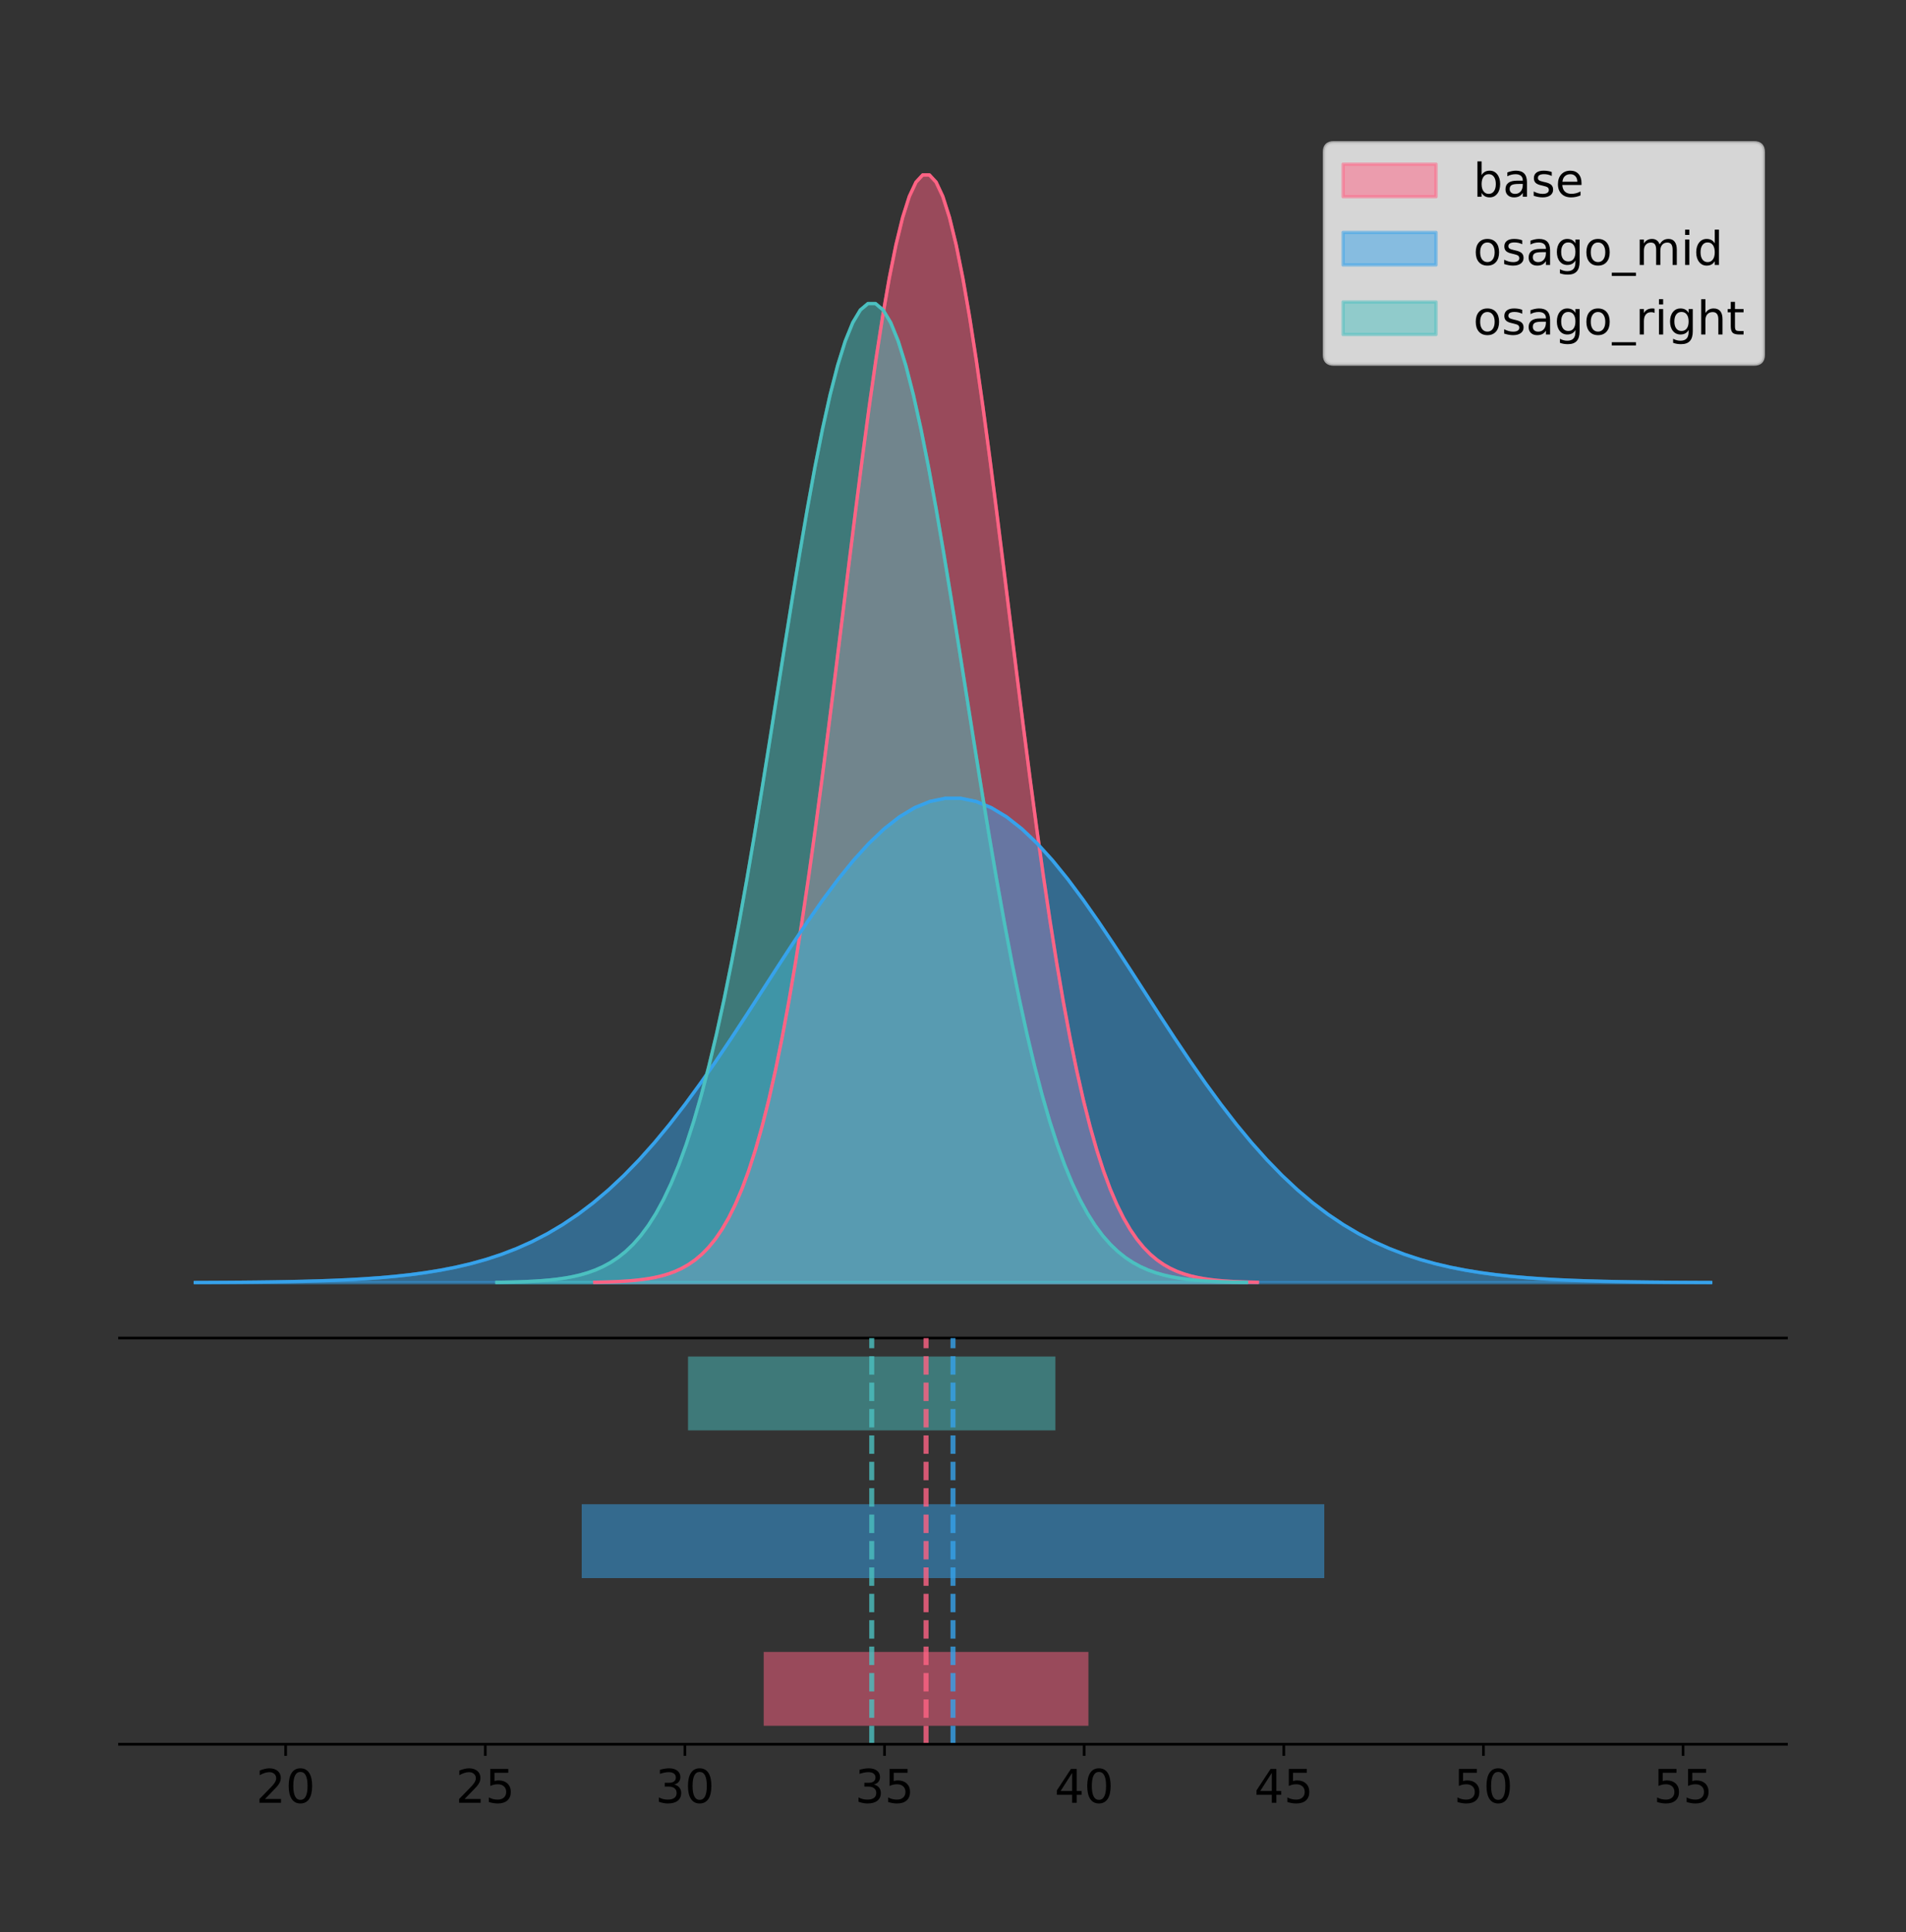 <?xml version="1.0" encoding="utf-8" standalone="no"?>
<!DOCTYPE svg PUBLIC "-//W3C//DTD SVG 1.1//EN"
  "http://www.w3.org/Graphics/SVG/1.1/DTD/svg11.dtd">
<!-- Created with matplotlib (https://matplotlib.org/) -->
<svg height="581.789pt" version="1.1" viewBox="0 0 574.2 581.789" width="574.2pt" xmlns="http://www.w3.org/2000/svg" xmlns:xlink="http://www.w3.org/1999/xlink">
 <rect x="0" y="0" width="574.2" height="581.789" fill="#333333" stroke="none"/>
 <defs>
  <style type="text/css">
*{stroke-linecap:butt;stroke-linejoin:round;}
  </style>
 </defs>
 <g id="figure_1">
  <g id="patch_1">
   <path d="M 0 581.789 
L 574.2 581.789 
L 574.2 0 
L 0 0 
z
" style="fill:none;"/>
  </g>
  <g id="axes_1">
   <g id="patch_2">
    <path d="M 36 402.93 
L 538.2 402.93 
L 538.2 36 
L 36 36 
z
" style="fill:none;"/>
   </g>
   <g id="PolyCollection_1">
    <defs>
     <path d="M 179.165 -195.538 
L 179.165 -195.65 
L 181.181 -195.692 
L 183.198 -195.749 
L 185.214 -195.825 
L 187.231 -195.925 
L 189.248 -196.058 
L 191.264 -196.23 
L 193.281 -196.455 
L 195.297 -196.744 
L 197.314 -197.115 
L 199.33 -197.585 
L 201.347 -198.179 
L 203.364 -198.923 
L 205.38 -199.848 
L 207.397 -200.99 
L 209.413 -202.39 
L 211.43 -204.093 
L 213.446 -206.151 
L 215.463 -208.617 
L 217.479 -211.552 
L 219.496 -215.017 
L 221.513 -219.078 
L 223.529 -223.801 
L 225.546 -229.25 
L 227.562 -235.488 
L 229.579 -242.572 
L 231.595 -250.552 
L 233.612 -259.468 
L 235.629 -269.344 
L 237.645 -280.192 
L 239.662 -292.002 
L 241.678 -304.744 
L 243.695 -318.365 
L 245.711 -332.786 
L 247.728 -347.901 
L 249.745 -363.58 
L 251.761 -379.667 
L 253.778 -395.98 
L 255.794 -412.318 
L 257.811 -428.462 
L 259.827 -444.18 
L 261.844 -459.23 
L 263.86 -473.372 
L 265.877 -486.366 
L 267.894 -497.987 
L 269.91 -508.025 
L 271.927 -516.294 
L 273.943 -522.64 
L 275.96 -526.94 
L 277.976 -529.111 
L 279.993 -529.111 
L 282.01 -526.94 
L 284.026 -522.64 
L 286.043 -516.294 
L 288.059 -508.025 
L 290.076 -497.987 
L 292.092 -486.366 
L 294.109 -473.372 
L 296.125 -459.23 
L 298.142 -444.18 
L 300.159 -428.462 
L 302.175 -412.318 
L 304.192 -395.98 
L 306.208 -379.667 
L 308.225 -363.58 
L 310.241 -347.901 
L 312.258 -332.786 
L 314.275 -318.365 
L 316.291 -304.744 
L 318.308 -292.002 
L 320.324 -280.192 
L 322.341 -269.344 
L 324.357 -259.468 
L 326.374 -250.552 
L 328.39 -242.572 
L 330.407 -235.488 
L 332.424 -229.25 
L 334.44 -223.801 
L 336.457 -219.078 
L 338.473 -215.017 
L 340.49 -211.552 
L 342.506 -208.617 
L 344.523 -206.151 
L 346.54 -204.093 
L 348.556 -202.39 
L 350.573 -200.99 
L 352.589 -199.848 
L 354.606 -198.923 
L 356.622 -198.179 
L 358.639 -197.585 
L 360.655 -197.115 
L 362.672 -196.744 
L 364.689 -196.455 
L 366.705 -196.23 
L 368.722 -196.058 
L 370.738 -195.925 
L 372.755 -195.825 
L 374.771 -195.749 
L 376.788 -195.692 
L 378.805 -195.65 
L 378.805 -195.538 
L 378.805 -195.538 
L 376.788 -195.538 
L 374.771 -195.538 
L 372.755 -195.538 
L 370.738 -195.538 
L 368.722 -195.538 
L 366.705 -195.538 
L 364.689 -195.538 
L 362.672 -195.538 
L 360.655 -195.538 
L 358.639 -195.538 
L 356.622 -195.538 
L 354.606 -195.538 
L 352.589 -195.538 
L 350.573 -195.538 
L 348.556 -195.538 
L 346.54 -195.538 
L 344.523 -195.538 
L 342.506 -195.538 
L 340.49 -195.538 
L 338.473 -195.538 
L 336.457 -195.538 
L 334.44 -195.538 
L 332.424 -195.538 
L 330.407 -195.538 
L 328.39 -195.538 
L 326.374 -195.538 
L 324.357 -195.538 
L 322.341 -195.538 
L 320.324 -195.538 
L 318.308 -195.538 
L 316.291 -195.538 
L 314.275 -195.538 
L 312.258 -195.538 
L 310.241 -195.538 
L 308.225 -195.538 
L 306.208 -195.538 
L 304.192 -195.538 
L 302.175 -195.538 
L 300.159 -195.538 
L 298.142 -195.538 
L 296.125 -195.538 
L 294.109 -195.538 
L 292.092 -195.538 
L 290.076 -195.538 
L 288.059 -195.538 
L 286.043 -195.538 
L 284.026 -195.538 
L 282.01 -195.538 
L 279.993 -195.538 
L 277.976 -195.538 
L 275.96 -195.538 
L 273.943 -195.538 
L 271.927 -195.538 
L 269.91 -195.538 
L 267.894 -195.538 
L 265.877 -195.538 
L 263.86 -195.538 
L 261.844 -195.538 
L 259.827 -195.538 
L 257.811 -195.538 
L 255.794 -195.538 
L 253.778 -195.538 
L 251.761 -195.538 
L 249.745 -195.538 
L 247.728 -195.538 
L 245.711 -195.538 
L 243.695 -195.538 
L 241.678 -195.538 
L 239.662 -195.538 
L 237.645 -195.538 
L 235.629 -195.538 
L 233.612 -195.538 
L 231.595 -195.538 
L 229.579 -195.538 
L 227.562 -195.538 
L 225.546 -195.538 
L 223.529 -195.538 
L 221.513 -195.538 
L 219.496 -195.538 
L 217.479 -195.538 
L 215.463 -195.538 
L 213.446 -195.538 
L 211.43 -195.538 
L 209.413 -195.538 
L 207.397 -195.538 
L 205.38 -195.538 
L 203.364 -195.538 
L 201.347 -195.538 
L 199.33 -195.538 
L 197.314 -195.538 
L 195.297 -195.538 
L 193.281 -195.538 
L 191.264 -195.538 
L 189.248 -195.538 
L 187.231 -195.538 
L 185.214 -195.538 
L 183.198 -195.538 
L 181.181 -195.538 
L 179.165 -195.538 
z
" id="m9734d2c4b0" style="stroke:#ff6384;stroke-opacity:0.5;"/>
    </defs>
    <g clip-path="url(#p6fac433999)">
     <use style="fill:#ff6384;fill-opacity:0.5;stroke:#ff6384;stroke-opacity:0.5;" x="0" xlink:href="#m9734d2c4b0" y="581.789"/>
    </g>
   </g>
   <g id="PolyCollection_2">
    <defs>
     <path d="M 58.827 -195.538 
L 58.827 -195.587 
L 63.439 -195.605 
L 68.05 -195.63 
L 72.662 -195.663 
L 77.274 -195.707 
L 81.885 -195.765 
L 86.497 -195.841 
L 91.108 -195.939 
L 95.72 -196.066 
L 100.331 -196.227 
L 104.943 -196.433 
L 109.555 -196.693 
L 114.166 -197.018 
L 118.778 -197.423 
L 123.389 -197.922 
L 128.001 -198.534 
L 132.612 -199.279 
L 137.224 -200.179 
L 141.836 -201.257 
L 146.447 -202.54 
L 151.059 -204.056 
L 155.67 -205.832 
L 160.282 -207.897 
L 164.893 -210.28 
L 169.505 -213.007 
L 174.117 -216.105 
L 178.728 -219.595 
L 183.34 -223.493 
L 187.951 -227.812 
L 192.563 -232.556 
L 197.174 -237.72 
L 201.786 -243.292 
L 206.398 -249.248 
L 211.009 -255.554 
L 215.621 -262.164 
L 220.232 -269.02 
L 224.844 -276.055 
L 229.455 -283.188 
L 234.067 -290.332 
L 238.679 -297.392 
L 243.29 -304.265 
L 247.902 -310.846 
L 252.513 -317.03 
L 257.125 -322.712 
L 261.736 -327.794 
L 266.348 -332.183 
L 270.96 -335.799 
L 275.571 -338.574 
L 280.183 -340.454 
L 284.794 -341.404 
L 289.406 -341.404 
L 294.017 -340.454 
L 298.629 -338.574 
L 303.24 -335.799 
L 307.852 -332.183 
L 312.464 -327.794 
L 317.075 -322.712 
L 321.687 -317.03 
L 326.298 -310.846 
L 330.91 -304.265 
L 335.521 -297.392 
L 340.133 -290.332 
L 344.745 -283.188 
L 349.356 -276.055 
L 353.968 -269.02 
L 358.579 -262.164 
L 363.191 -255.554 
L 367.802 -249.248 
L 372.414 -243.292 
L 377.026 -237.72 
L 381.637 -232.556 
L 386.249 -227.812 
L 390.86 -223.493 
L 395.472 -219.595 
L 400.083 -216.105 
L 404.695 -213.007 
L 409.307 -210.28 
L 413.918 -207.897 
L 418.53 -205.832 
L 423.141 -204.056 
L 427.753 -202.54 
L 432.364 -201.257 
L 436.976 -200.179 
L 441.588 -199.279 
L 446.199 -198.534 
L 450.811 -197.922 
L 455.422 -197.423 
L 460.034 -197.018 
L 464.645 -196.693 
L 469.257 -196.433 
L 473.869 -196.227 
L 478.48 -196.066 
L 483.092 -195.939 
L 487.703 -195.841 
L 492.315 -195.765 
L 496.926 -195.707 
L 501.538 -195.663 
L 506.15 -195.63 
L 510.761 -195.605 
L 515.373 -195.587 
L 515.373 -195.538 
L 515.373 -195.538 
L 510.761 -195.538 
L 506.15 -195.538 
L 501.538 -195.538 
L 496.926 -195.538 
L 492.315 -195.538 
L 487.703 -195.538 
L 483.092 -195.538 
L 478.48 -195.538 
L 473.869 -195.538 
L 469.257 -195.538 
L 464.645 -195.538 
L 460.034 -195.538 
L 455.422 -195.538 
L 450.811 -195.538 
L 446.199 -195.538 
L 441.588 -195.538 
L 436.976 -195.538 
L 432.364 -195.538 
L 427.753 -195.538 
L 423.141 -195.538 
L 418.53 -195.538 
L 413.918 -195.538 
L 409.307 -195.538 
L 404.695 -195.538 
L 400.083 -195.538 
L 395.472 -195.538 
L 390.86 -195.538 
L 386.249 -195.538 
L 381.637 -195.538 
L 377.026 -195.538 
L 372.414 -195.538 
L 367.802 -195.538 
L 363.191 -195.538 
L 358.579 -195.538 
L 353.968 -195.538 
L 349.356 -195.538 
L 344.745 -195.538 
L 340.133 -195.538 
L 335.521 -195.538 
L 330.91 -195.538 
L 326.298 -195.538 
L 321.687 -195.538 
L 317.075 -195.538 
L 312.464 -195.538 
L 307.852 -195.538 
L 303.24 -195.538 
L 298.629 -195.538 
L 294.017 -195.538 
L 289.406 -195.538 
L 284.794 -195.538 
L 280.183 -195.538 
L 275.571 -195.538 
L 270.96 -195.538 
L 266.348 -195.538 
L 261.736 -195.538 
L 257.125 -195.538 
L 252.513 -195.538 
L 247.902 -195.538 
L 243.29 -195.538 
L 238.679 -195.538 
L 234.067 -195.538 
L 229.455 -195.538 
L 224.844 -195.538 
L 220.232 -195.538 
L 215.621 -195.538 
L 211.009 -195.538 
L 206.398 -195.538 
L 201.786 -195.538 
L 197.174 -195.538 
L 192.563 -195.538 
L 187.951 -195.538 
L 183.34 -195.538 
L 178.728 -195.538 
L 174.117 -195.538 
L 169.505 -195.538 
L 164.893 -195.538 
L 160.282 -195.538 
L 155.67 -195.538 
L 151.059 -195.538 
L 146.447 -195.538 
L 141.836 -195.538 
L 137.224 -195.538 
L 132.612 -195.538 
L 128.001 -195.538 
L 123.389 -195.538 
L 118.778 -195.538 
L 114.166 -195.538 
L 109.555 -195.538 
L 104.943 -195.538 
L 100.331 -195.538 
L 95.72 -195.538 
L 91.108 -195.538 
L 86.497 -195.538 
L 81.885 -195.538 
L 77.274 -195.538 
L 72.662 -195.538 
L 68.05 -195.538 
L 63.439 -195.538 
L 58.827 -195.538 
z
" id="m092311a8c5" style="stroke:#36a2eb;stroke-opacity:0.5;"/>
    </defs>
    <g clip-path="url(#p6fac433999)">
     <use style="fill:#36a2eb;fill-opacity:0.5;stroke:#36a2eb;stroke-opacity:0.5;" x="0" xlink:href="#m092311a8c5" y="581.789"/>
    </g>
   </g>
   <g id="PolyCollection_3">
    <defs>
     <path d="M 149.681 -195.538 
L 149.681 -195.637 
L 151.962 -195.674 
L 154.244 -195.725 
L 156.525 -195.791 
L 158.807 -195.88 
L 161.088 -195.997 
L 163.37 -196.15 
L 165.652 -196.348 
L 167.933 -196.604 
L 170.215 -196.932 
L 172.496 -197.348 
L 174.778 -197.872 
L 177.059 -198.53 
L 179.341 -199.347 
L 181.622 -200.357 
L 183.904 -201.594 
L 186.185 -203.1 
L 188.467 -204.918 
L 190.748 -207.098 
L 193.03 -209.692 
L 195.311 -212.755 
L 197.593 -216.344 
L 199.874 -220.519 
L 202.156 -225.335 
L 204.437 -230.849 
L 206.719 -237.11 
L 209 -244.164 
L 211.282 -252.044 
L 213.563 -260.773 
L 215.845 -270.361 
L 218.126 -280.8 
L 220.408 -292.063 
L 222.689 -304.102 
L 224.971 -316.848 
L 227.252 -330.208 
L 229.534 -344.066 
L 231.815 -358.284 
L 234.097 -372.703 
L 236.378 -387.144 
L 238.66 -401.413 
L 240.941 -415.306 
L 243.223 -428.608 
L 245.504 -441.107 
L 247.786 -452.593 
L 250.067 -462.864 
L 252.349 -471.736 
L 254.63 -479.045 
L 256.912 -484.654 
L 259.193 -488.455 
L 261.475 -490.374 
L 263.756 -490.374 
L 266.038 -488.455 
L 268.319 -484.654 
L 270.601 -479.045 
L 272.882 -471.736 
L 275.164 -462.864 
L 277.445 -452.593 
L 279.727 -441.107 
L 282.009 -428.608 
L 284.29 -415.306 
L 286.572 -401.413 
L 288.853 -387.144 
L 291.135 -372.703 
L 293.416 -358.284 
L 295.698 -344.066 
L 297.979 -330.208 
L 300.261 -316.848 
L 302.542 -304.102 
L 304.824 -292.063 
L 307.105 -280.8 
L 309.387 -270.361 
L 311.668 -260.773 
L 313.95 -252.044 
L 316.231 -244.164 
L 318.513 -237.11 
L 320.794 -230.849 
L 323.076 -225.335 
L 325.357 -220.519 
L 327.639 -216.344 
L 329.92 -212.755 
L 332.202 -209.692 
L 334.483 -207.098 
L 336.765 -204.918 
L 339.046 -203.1 
L 341.328 -201.594 
L 343.609 -200.357 
L 345.891 -199.347 
L 348.172 -198.53 
L 350.454 -197.872 
L 352.735 -197.348 
L 355.017 -196.932 
L 357.298 -196.604 
L 359.58 -196.348 
L 361.861 -196.15 
L 364.143 -195.997 
L 366.424 -195.88 
L 368.706 -195.791 
L 370.987 -195.725 
L 373.269 -195.674 
L 375.55 -195.637 
L 375.55 -195.538 
L 375.55 -195.538 
L 373.269 -195.538 
L 370.987 -195.538 
L 368.706 -195.538 
L 366.424 -195.538 
L 364.143 -195.538 
L 361.861 -195.538 
L 359.58 -195.538 
L 357.298 -195.538 
L 355.017 -195.538 
L 352.735 -195.538 
L 350.454 -195.538 
L 348.172 -195.538 
L 345.891 -195.538 
L 343.609 -195.538 
L 341.328 -195.538 
L 339.046 -195.538 
L 336.765 -195.538 
L 334.483 -195.538 
L 332.202 -195.538 
L 329.92 -195.538 
L 327.639 -195.538 
L 325.357 -195.538 
L 323.076 -195.538 
L 320.794 -195.538 
L 318.513 -195.538 
L 316.231 -195.538 
L 313.95 -195.538 
L 311.668 -195.538 
L 309.387 -195.538 
L 307.105 -195.538 
L 304.824 -195.538 
L 302.542 -195.538 
L 300.261 -195.538 
L 297.979 -195.538 
L 295.698 -195.538 
L 293.416 -195.538 
L 291.135 -195.538 
L 288.853 -195.538 
L 286.572 -195.538 
L 284.29 -195.538 
L 282.009 -195.538 
L 279.727 -195.538 
L 277.445 -195.538 
L 275.164 -195.538 
L 272.882 -195.538 
L 270.601 -195.538 
L 268.319 -195.538 
L 266.038 -195.538 
L 263.756 -195.538 
L 261.475 -195.538 
L 259.193 -195.538 
L 256.912 -195.538 
L 254.63 -195.538 
L 252.349 -195.538 
L 250.067 -195.538 
L 247.786 -195.538 
L 245.504 -195.538 
L 243.223 -195.538 
L 240.941 -195.538 
L 238.66 -195.538 
L 236.378 -195.538 
L 234.097 -195.538 
L 231.815 -195.538 
L 229.534 -195.538 
L 227.252 -195.538 
L 224.971 -195.538 
L 222.689 -195.538 
L 220.408 -195.538 
L 218.126 -195.538 
L 215.845 -195.538 
L 213.563 -195.538 
L 211.282 -195.538 
L 209 -195.538 
L 206.719 -195.538 
L 204.437 -195.538 
L 202.156 -195.538 
L 199.874 -195.538 
L 197.593 -195.538 
L 195.311 -195.538 
L 193.03 -195.538 
L 190.748 -195.538 
L 188.467 -195.538 
L 186.185 -195.538 
L 183.904 -195.538 
L 181.622 -195.538 
L 179.341 -195.538 
L 177.059 -195.538 
L 174.778 -195.538 
L 172.496 -195.538 
L 170.215 -195.538 
L 167.933 -195.538 
L 165.652 -195.538 
L 163.37 -195.538 
L 161.088 -195.538 
L 158.807 -195.538 
L 156.525 -195.538 
L 154.244 -195.538 
L 151.962 -195.538 
L 149.681 -195.538 
z
" id="m695e8d9495" style="stroke:#4bc0c0;stroke-opacity:0.5;"/>
    </defs>
    <g clip-path="url(#p6fac433999)">
     <use style="fill:#4bc0c0;fill-opacity:0.5;stroke:#4bc0c0;stroke-opacity:0.5;" x="0" xlink:href="#m695e8d9495" y="581.789"/>
    </g>
   </g>
   <g id="line2d_1">
    <path clip-path="url(#p6fac433999)" d="M 179.165 386.139 
L 181.181 386.097 
L 183.198 386.04 
L 185.214 385.965 
L 187.231 385.864 
L 189.248 385.732 
L 191.264 385.559 
L 193.281 385.334 
L 195.297 385.045 
L 197.314 384.675 
L 199.33 384.204 
L 201.347 383.61 
L 203.364 382.867 
L 205.38 381.941 
L 207.397 380.799 
L 209.413 379.399 
L 211.43 377.696 
L 213.446 375.639 
L 215.463 373.172 
L 217.479 370.238 
L 219.496 366.772 
L 221.513 362.711 
L 223.529 357.989 
L 225.546 352.539 
L 227.562 346.301 
L 229.579 339.217 
L 231.595 331.237 
L 233.612 322.322 
L 235.629 312.445 
L 237.645 301.597 
L 239.662 289.787 
L 241.678 277.045 
L 243.695 263.424 
L 245.711 249.004 
L 247.728 233.888 
L 249.745 218.209 
L 251.761 202.123 
L 253.778 185.809 
L 255.794 169.471 
L 257.811 153.327 
L 259.827 137.61 
L 261.844 122.559 
L 263.86 108.418 
L 265.877 95.423 
L 267.894 83.803 
L 269.91 73.765 
L 271.927 65.495 
L 273.943 59.15 
L 275.96 54.85 
L 277.976 52.679 
L 279.993 52.679 
L 282.01 54.85 
L 284.026 59.15 
L 286.043 65.495 
L 288.059 73.765 
L 290.076 83.803 
L 292.092 95.423 
L 294.109 108.418 
L 296.125 122.559 
L 298.142 137.61 
L 300.159 153.327 
L 302.175 169.471 
L 304.192 185.809 
L 306.208 202.123 
L 308.225 218.209 
L 310.241 233.888 
L 312.258 249.004 
L 314.275 263.424 
L 316.291 277.045 
L 318.308 289.787 
L 320.324 301.597 
L 322.341 312.445 
L 324.357 322.322 
L 326.374 331.237 
L 328.39 339.217 
L 330.407 346.301 
L 332.424 352.539 
L 334.44 357.989 
L 336.457 362.711 
L 338.473 366.772 
L 340.49 370.238 
L 342.506 373.172 
L 344.523 375.639 
L 346.54 377.696 
L 348.556 379.399 
L 350.573 380.799 
L 352.589 381.941 
L 354.606 382.867 
L 356.622 383.61 
L 358.639 384.204 
L 360.655 384.675 
L 362.672 385.045 
L 364.689 385.334 
L 366.705 385.559 
L 368.722 385.732 
L 370.738 385.864 
L 372.755 385.965 
L 374.771 386.04 
L 376.788 386.097 
L 378.805 386.139 
" style="fill:none;stroke:#ff6384;stroke-linecap:square;"/>
   </g>
   <g id="line2d_2">
    <path clip-path="url(#p6fac433999)" d="M 58.827 386.202 
L 63.439 386.184 
L 68.05 386.159 
L 72.662 386.126 
L 77.274 386.082 
L 81.885 386.024 
L 86.497 385.949 
L 91.108 385.85 
L 95.72 385.724 
L 100.331 385.562 
L 104.943 385.356 
L 109.555 385.096 
L 114.166 384.771 
L 118.778 384.367 
L 123.389 383.867 
L 128.001 383.255 
L 132.612 382.51 
L 137.224 381.611 
L 141.836 380.532 
L 146.447 379.249 
L 151.059 377.734 
L 155.67 375.958 
L 160.282 373.893 
L 164.893 371.51 
L 169.505 368.782 
L 174.117 365.684 
L 178.728 362.194 
L 183.34 358.296 
L 187.951 353.977 
L 192.563 349.234 
L 197.174 344.069 
L 201.786 338.497 
L 206.398 332.541 
L 211.009 326.235 
L 215.621 319.625 
L 220.232 312.769 
L 224.844 305.735 
L 229.455 298.601 
L 234.067 291.457 
L 238.679 284.397 
L 243.29 277.524 
L 247.902 270.943 
L 252.513 264.759 
L 257.125 259.077 
L 261.736 253.996 
L 266.348 249.606 
L 270.96 245.99 
L 275.571 243.215 
L 280.183 241.335 
L 284.794 240.386 
L 289.406 240.386 
L 294.017 241.335 
L 298.629 243.215 
L 303.24 245.99 
L 307.852 249.606 
L 312.464 253.996 
L 317.075 259.077 
L 321.687 264.759 
L 326.298 270.943 
L 330.91 277.524 
L 335.521 284.397 
L 340.133 291.457 
L 344.745 298.601 
L 349.356 305.735 
L 353.968 312.769 
L 358.579 319.625 
L 363.191 326.235 
L 367.802 332.541 
L 372.414 338.497 
L 377.026 344.069 
L 381.637 349.234 
L 386.249 353.977 
L 390.86 358.296 
L 395.472 362.194 
L 400.083 365.684 
L 404.695 368.782 
L 409.307 371.51 
L 413.918 373.893 
L 418.53 375.958 
L 423.141 377.734 
L 427.753 379.249 
L 432.364 380.532 
L 436.976 381.611 
L 441.588 382.51 
L 446.199 383.255 
L 450.811 383.867 
L 455.422 384.367 
L 460.034 384.771 
L 464.645 385.096 
L 469.257 385.356 
L 473.869 385.562 
L 478.48 385.724 
L 483.092 385.85 
L 487.703 385.949 
L 492.315 386.024 
L 496.926 386.082 
L 501.538 386.126 
L 506.15 386.159 
L 510.761 386.184 
L 515.373 386.202 
" style="fill:none;stroke:#36a2eb;stroke-linecap:square;"/>
   </g>
   <g id="line2d_3">
    <path clip-path="url(#p6fac433999)" d="M 149.681 386.152 
L 151.962 386.115 
L 154.244 386.065 
L 156.525 385.998 
L 158.807 385.909 
L 161.088 385.792 
L 163.37 385.639 
L 165.652 385.441 
L 167.933 385.185 
L 170.215 384.858 
L 172.496 384.442 
L 174.778 383.917 
L 177.059 383.26 
L 179.341 382.442 
L 181.622 381.432 
L 183.904 380.195 
L 186.185 378.689 
L 188.467 376.871 
L 190.748 374.691 
L 193.03 372.097 
L 195.311 369.034 
L 197.593 365.445 
L 199.874 361.271 
L 202.156 356.454 
L 204.437 350.941 
L 206.719 344.679 
L 209 337.626 
L 211.282 329.746 
L 213.563 321.016 
L 215.845 311.428 
L 218.126 300.989 
L 220.408 289.727 
L 222.689 277.688 
L 224.971 264.942 
L 227.252 251.582 
L 229.534 237.723 
L 231.815 223.505 
L 234.097 209.086 
L 236.378 194.645 
L 238.66 180.376 
L 240.941 166.484 
L 243.223 153.181 
L 245.504 140.682 
L 247.786 129.197 
L 250.067 118.925 
L 252.349 110.053 
L 254.63 102.744 
L 256.912 97.135 
L 259.193 93.335 
L 261.475 91.416 
L 263.756 91.416 
L 266.038 93.335 
L 268.319 97.135 
L 270.601 102.744 
L 272.882 110.053 
L 275.164 118.925 
L 277.445 129.197 
L 279.727 140.682 
L 282.009 153.181 
L 284.29 166.484 
L 286.572 180.376 
L 288.853 194.645 
L 291.135 209.086 
L 293.416 223.505 
L 295.698 237.723 
L 297.979 251.582 
L 300.261 264.942 
L 302.542 277.688 
L 304.824 289.727 
L 307.105 300.989 
L 309.387 311.428 
L 311.668 321.016 
L 313.95 329.746 
L 316.231 337.626 
L 318.513 344.679 
L 320.794 350.941 
L 323.076 356.454 
L 325.357 361.271 
L 327.639 365.445 
L 329.92 369.034 
L 332.202 372.097 
L 334.483 374.691 
L 336.765 376.871 
L 339.046 378.689 
L 341.328 380.195 
L 343.609 381.432 
L 345.891 382.442 
L 348.172 383.26 
L 350.454 383.917 
L 352.735 384.442 
L 355.017 384.858 
L 357.298 385.185 
L 359.58 385.441 
L 361.861 385.639 
L 364.143 385.792 
L 366.424 385.909 
L 368.706 385.998 
L 370.987 386.065 
L 373.269 386.115 
L 375.55 386.152 
" style="fill:none;stroke:#4bc0c0;stroke-linecap:square;"/>
   </g>
   <g id="patch_3">
    <path d="M 36 402.93 
L 538.2 402.93 
" style="fill:none;stroke:#000000;stroke-linecap:square;stroke-linejoin:miter;stroke-width:0.8;"/>
   </g>
   <g id="legend_1">
    <g id="patch_4">
     <path d="M 401.814 109.627 
L 528.4 109.627 
Q 531.2 109.627 531.2 106.827 
L 531.2 45.8 
Q 531.2 43 528.4 43 
L 401.814 43 
Q 399.014 43 399.014 45.8 
L 399.014 106.827 
Q 399.014 109.627 401.814 109.627 
z
" style="fill:#ffffff;opacity:0.8;stroke:#cccccc;stroke-linejoin:miter;"/>
    </g>
    <g id="patch_5">
     <path d="M 404.614 59.238 
L 432.614 59.238 
L 432.614 49.438 
L 404.614 49.438 
z
" style="fill:#ff6384;opacity:0.5;stroke:#ff6384;stroke-linejoin:miter;"/>
    </g>
    <g id="text_1">
     <!-- base -->
     <defs>
      <path d="M 48.688 27.297 
Q 48.688 37.203 44.609 42.844 
Q 40.531 48.484 33.406 48.484 
Q 26.266 48.484 22.188 42.844 
Q 18.109 37.203 18.109 27.297 
Q 18.109 17.391 22.188 11.75 
Q 26.266 6.109 33.406 6.109 
Q 40.531 6.109 44.609 11.75 
Q 48.688 17.391 48.688 27.297 
z
M 18.109 46.391 
Q 20.953 51.266 25.266 53.625 
Q 29.594 56 35.594 56 
Q 45.562 56 51.781 48.094 
Q 58.016 40.188 58.016 27.297 
Q 58.016 14.406 51.781 6.484 
Q 45.562 -1.422 35.594 -1.422 
Q 29.594 -1.422 25.266 0.953 
Q 20.953 3.328 18.109 8.203 
L 18.109 0 
L 9.078 0 
L 9.078 75.984 
L 18.109 75.984 
z
" id="DejaVuSans-98"/>
      <path d="M 34.281 27.484 
Q 23.391 27.484 19.188 25 
Q 14.984 22.516 14.984 16.5 
Q 14.984 11.719 18.141 8.906 
Q 21.297 6.109 26.703 6.109 
Q 34.188 6.109 38.703 11.406 
Q 43.219 16.703 43.219 25.484 
L 43.219 27.484 
z
M 52.203 31.203 
L 52.203 0 
L 43.219 0 
L 43.219 8.297 
Q 40.141 3.328 35.547 0.953 
Q 30.953 -1.422 24.312 -1.422 
Q 15.922 -1.422 10.953 3.297 
Q 6 8.016 6 15.922 
Q 6 25.141 12.172 29.828 
Q 18.359 34.516 30.609 34.516 
L 43.219 34.516 
L 43.219 35.406 
Q 43.219 41.609 39.141 45 
Q 35.062 48.391 27.688 48.391 
Q 23 48.391 18.547 47.266 
Q 14.109 46.141 10.016 43.891 
L 10.016 52.203 
Q 14.938 54.109 19.578 55.047 
Q 24.219 56 28.609 56 
Q 40.484 56 46.344 49.844 
Q 52.203 43.703 52.203 31.203 
z
" id="DejaVuSans-97"/>
      <path d="M 44.281 53.078 
L 44.281 44.578 
Q 40.484 46.531 36.375 47.5 
Q 32.281 48.484 27.875 48.484 
Q 21.188 48.484 17.844 46.438 
Q 14.5 44.391 14.5 40.281 
Q 14.5 37.156 16.891 35.375 
Q 19.281 33.594 26.516 31.984 
L 29.594 31.297 
Q 39.156 29.25 43.188 25.516 
Q 47.219 21.781 47.219 15.094 
Q 47.219 7.469 41.188 3.016 
Q 35.156 -1.422 24.609 -1.422 
Q 20.219 -1.422 15.453 -0.562 
Q 10.688 0.297 5.422 2 
L 5.422 11.281 
Q 10.406 8.688 15.234 7.391 
Q 20.062 6.109 24.812 6.109 
Q 31.156 6.109 34.562 8.281 
Q 37.984 10.453 37.984 14.406 
Q 37.984 18.062 35.516 20.016 
Q 33.062 21.969 24.703 23.781 
L 21.578 24.516 
Q 13.234 26.266 9.516 29.906 
Q 5.812 33.547 5.812 39.891 
Q 5.812 47.609 11.281 51.797 
Q 16.75 56 26.812 56 
Q 31.781 56 36.172 55.266 
Q 40.578 54.547 44.281 53.078 
z
" id="DejaVuSans-115"/>
      <path d="M 56.203 29.594 
L 56.203 25.203 
L 14.891 25.203 
Q 15.484 15.922 20.484 11.062 
Q 25.484 6.203 34.422 6.203 
Q 39.594 6.203 44.453 7.469 
Q 49.312 8.734 54.109 11.281 
L 54.109 2.781 
Q 49.266 0.734 44.188 -0.344 
Q 39.109 -1.422 33.891 -1.422 
Q 20.797 -1.422 13.156 6.188 
Q 5.516 13.812 5.516 26.812 
Q 5.516 40.234 12.766 48.109 
Q 20.016 56 32.328 56 
Q 43.359 56 49.781 48.891 
Q 56.203 41.797 56.203 29.594 
z
M 47.219 32.234 
Q 47.125 39.594 43.094 43.984 
Q 39.062 48.391 32.422 48.391 
Q 24.906 48.391 20.391 44.141 
Q 15.875 39.891 15.188 32.172 
z
" id="DejaVuSans-101"/>
     </defs>
     <g transform="translate(443.814 59.238)scale(0.14 -0.14)">
      <use xlink:href="#DejaVuSans-98"/>
      <use x="63.477" xlink:href="#DejaVuSans-97"/>
      <use x="124.756" xlink:href="#DejaVuSans-115"/>
      <use x="176.855" xlink:href="#DejaVuSans-101"/>
     </g>
    </g>
    <g id="patch_6">
     <path d="M 404.614 79.787 
L 432.614 79.787 
L 432.614 69.987 
L 404.614 69.987 
z
" style="fill:#36a2eb;opacity:0.5;stroke:#36a2eb;stroke-linejoin:miter;"/>
    </g>
    <g id="text_2">
     <!-- osago_mid -->
     <defs>
      <path d="M 30.609 48.391 
Q 23.391 48.391 19.188 42.75 
Q 14.984 37.109 14.984 27.297 
Q 14.984 17.484 19.156 11.844 
Q 23.344 6.203 30.609 6.203 
Q 37.797 6.203 41.984 11.859 
Q 46.188 17.531 46.188 27.297 
Q 46.188 37.016 41.984 42.703 
Q 37.797 48.391 30.609 48.391 
z
M 30.609 56 
Q 42.328 56 49.016 48.375 
Q 55.719 40.766 55.719 27.297 
Q 55.719 13.875 49.016 6.219 
Q 42.328 -1.422 30.609 -1.422 
Q 18.844 -1.422 12.172 6.219 
Q 5.516 13.875 5.516 27.297 
Q 5.516 40.766 12.172 48.375 
Q 18.844 56 30.609 56 
z
" id="DejaVuSans-111"/>
      <path d="M 45.406 27.984 
Q 45.406 37.75 41.375 43.109 
Q 37.359 48.484 30.078 48.484 
Q 22.859 48.484 18.828 43.109 
Q 14.797 37.75 14.797 27.984 
Q 14.797 18.266 18.828 12.891 
Q 22.859 7.516 30.078 7.516 
Q 37.359 7.516 41.375 12.891 
Q 45.406 18.266 45.406 27.984 
z
M 54.391 6.781 
Q 54.391 -7.172 48.188 -13.984 
Q 42 -20.797 29.203 -20.797 
Q 24.469 -20.797 20.266 -20.094 
Q 16.062 -19.391 12.109 -17.922 
L 12.109 -9.188 
Q 16.062 -11.328 19.922 -12.344 
Q 23.781 -13.375 27.781 -13.375 
Q 36.625 -13.375 41.016 -8.766 
Q 45.406 -4.156 45.406 5.172 
L 45.406 9.625 
Q 42.625 4.781 38.281 2.391 
Q 33.938 0 27.875 0 
Q 17.828 0 11.672 7.656 
Q 5.516 15.328 5.516 27.984 
Q 5.516 40.672 11.672 48.328 
Q 17.828 56 27.875 56 
Q 33.938 56 38.281 53.609 
Q 42.625 51.219 45.406 46.391 
L 45.406 54.688 
L 54.391 54.688 
z
" id="DejaVuSans-103"/>
      <path d="M 50.984 -16.609 
L 50.984 -23.578 
L -0.984 -23.578 
L -0.984 -16.609 
z
" id="DejaVuSans-95"/>
      <path d="M 52 44.188 
Q 55.375 50.25 60.062 53.125 
Q 64.75 56 71.094 56 
Q 79.641 56 84.281 50.016 
Q 88.922 44.047 88.922 33.016 
L 88.922 0 
L 79.891 0 
L 79.891 32.719 
Q 79.891 40.578 77.094 44.375 
Q 74.312 48.188 68.609 48.188 
Q 61.625 48.188 57.562 43.547 
Q 53.516 38.922 53.516 30.906 
L 53.516 0 
L 44.484 0 
L 44.484 32.719 
Q 44.484 40.625 41.703 44.406 
Q 38.922 48.188 33.109 48.188 
Q 26.219 48.188 22.156 43.531 
Q 18.109 38.875 18.109 30.906 
L 18.109 0 
L 9.078 0 
L 9.078 54.688 
L 18.109 54.688 
L 18.109 46.188 
Q 21.188 51.219 25.484 53.609 
Q 29.781 56 35.688 56 
Q 41.656 56 45.828 52.969 
Q 50 49.953 52 44.188 
z
" id="DejaVuSans-109"/>
      <path d="M 9.422 54.688 
L 18.406 54.688 
L 18.406 0 
L 9.422 0 
z
M 9.422 75.984 
L 18.406 75.984 
L 18.406 64.594 
L 9.422 64.594 
z
" id="DejaVuSans-105"/>
      <path d="M 45.406 46.391 
L 45.406 75.984 
L 54.391 75.984 
L 54.391 0 
L 45.406 0 
L 45.406 8.203 
Q 42.578 3.328 38.25 0.953 
Q 33.938 -1.422 27.875 -1.422 
Q 17.969 -1.422 11.734 6.484 
Q 5.516 14.406 5.516 27.297 
Q 5.516 40.188 11.734 48.094 
Q 17.969 56 27.875 56 
Q 33.938 56 38.25 53.625 
Q 42.578 51.266 45.406 46.391 
z
M 14.797 27.297 
Q 14.797 17.391 18.875 11.75 
Q 22.953 6.109 30.078 6.109 
Q 37.203 6.109 41.297 11.75 
Q 45.406 17.391 45.406 27.297 
Q 45.406 37.203 41.297 42.844 
Q 37.203 48.484 30.078 48.484 
Q 22.953 48.484 18.875 42.844 
Q 14.797 37.203 14.797 27.297 
z
" id="DejaVuSans-100"/>
     </defs>
     <g transform="translate(443.814 79.787)scale(0.14 -0.14)">
      <use xlink:href="#DejaVuSans-111"/>
      <use x="61.182" xlink:href="#DejaVuSans-115"/>
      <use x="113.281" xlink:href="#DejaVuSans-97"/>
      <use x="174.561" xlink:href="#DejaVuSans-103"/>
      <use x="238.037" xlink:href="#DejaVuSans-111"/>
      <use x="299.219" xlink:href="#DejaVuSans-95"/>
      <use x="349.219" xlink:href="#DejaVuSans-109"/>
      <use x="446.631" xlink:href="#DejaVuSans-105"/>
      <use x="474.414" xlink:href="#DejaVuSans-100"/>
     </g>
    </g>
    <g id="patch_7">
     <path d="M 404.614 100.726 
L 432.614 100.726 
L 432.614 90.926 
L 404.614 90.926 
z
" style="fill:#4bc0c0;opacity:0.5;stroke:#4bc0c0;stroke-linejoin:miter;"/>
    </g>
    <g id="text_3">
     <!-- osago_right -->
     <defs>
      <path d="M 41.109 46.297 
Q 39.594 47.172 37.812 47.578 
Q 36.031 48 33.891 48 
Q 26.266 48 22.188 43.047 
Q 18.109 38.094 18.109 28.812 
L 18.109 0 
L 9.078 0 
L 9.078 54.688 
L 18.109 54.688 
L 18.109 46.188 
Q 20.953 51.172 25.484 53.578 
Q 30.031 56 36.531 56 
Q 37.453 56 38.578 55.875 
Q 39.703 55.766 41.062 55.516 
z
" id="DejaVuSans-114"/>
      <path d="M 54.891 33.016 
L 54.891 0 
L 45.906 0 
L 45.906 32.719 
Q 45.906 40.484 42.875 44.328 
Q 39.844 48.188 33.797 48.188 
Q 26.516 48.188 22.312 43.547 
Q 18.109 38.922 18.109 30.906 
L 18.109 0 
L 9.078 0 
L 9.078 75.984 
L 18.109 75.984 
L 18.109 46.188 
Q 21.344 51.125 25.703 53.562 
Q 30.078 56 35.797 56 
Q 45.219 56 50.047 50.172 
Q 54.891 44.344 54.891 33.016 
z
" id="DejaVuSans-104"/>
      <path d="M 18.312 70.219 
L 18.312 54.688 
L 36.812 54.688 
L 36.812 47.703 
L 18.312 47.703 
L 18.312 18.016 
Q 18.312 11.328 20.141 9.422 
Q 21.969 7.516 27.594 7.516 
L 36.812 7.516 
L 36.812 0 
L 27.594 0 
Q 17.188 0 13.234 3.875 
Q 9.281 7.766 9.281 18.016 
L 9.281 47.703 
L 2.688 47.703 
L 2.688 54.688 
L 9.281 54.688 
L 9.281 70.219 
z
" id="DejaVuSans-116"/>
     </defs>
     <g transform="translate(443.814 100.726)scale(0.14 -0.14)">
      <use xlink:href="#DejaVuSans-111"/>
      <use x="61.182" xlink:href="#DejaVuSans-115"/>
      <use x="113.281" xlink:href="#DejaVuSans-97"/>
      <use x="174.561" xlink:href="#DejaVuSans-103"/>
      <use x="238.037" xlink:href="#DejaVuSans-111"/>
      <use x="299.219" xlink:href="#DejaVuSans-95"/>
      <use x="349.219" xlink:href="#DejaVuSans-114"/>
      <use x="390.332" xlink:href="#DejaVuSans-105"/>
      <use x="418.115" xlink:href="#DejaVuSans-103"/>
      <use x="481.592" xlink:href="#DejaVuSans-104"/>
      <use x="544.971" xlink:href="#DejaVuSans-116"/>
     </g>
    </g>
   </g>
  </g>
  <g id="axes_2">
   <g id="patch_8">
    <path d="M 36 525.24 
L 538.2 525.24 
L 538.2 402.93 
L 36 402.93 
z
" style="fill:none;"/>
   </g>
   <g id="patch_9">
    <path clip-path="url(#p583cb02192)" d="M 230.073 519.68 
L 327.896 519.68 
L 327.896 497.442 
L 230.073 497.442 
z
" style="fill:#ff6384;opacity:0.5;"/>
   </g>
   <g id="patch_10">
    <path clip-path="url(#p583cb02192)" d="M 175.246 475.204 
L 398.954 475.204 
L 398.954 452.966 
L 175.246 452.966 
z
" style="fill:#36a2eb;opacity:0.5;"/>
   </g>
   <g id="patch_11">
    <path clip-path="url(#p583cb02192)" d="M 207.278 430.728 
L 317.954 430.728 
L 317.954 408.49 
L 207.278 408.49 
z
" style="fill:#4bc0c0;opacity:0.5;"/>
   </g>
   <g id="matplotlib.axis_1">
    <g id="xtick_1">
     <g id="line2d_4">
      <defs>
       <path d="M 0 0 
L 0 3.5 
" id="m6abd001873" style="stroke:#000000;stroke-width:0.8;"/>
      </defs>
      <g>
       <use style="stroke:#000000;stroke-width:0.8;" x="86.055" xlink:href="#m6abd001873" y="525.24"/>
      </g>
     </g>
     <g id="text_4">
      <!-- 20 -->
      <defs>
       <path d="M 19.188 8.297 
L 53.609 8.297 
L 53.609 0 
L 7.328 0 
L 7.328 8.297 
Q 12.938 14.109 22.625 23.891 
Q 32.328 33.688 34.812 36.531 
Q 39.547 41.844 41.422 45.531 
Q 43.312 49.219 43.312 52.781 
Q 43.312 58.594 39.234 62.25 
Q 35.156 65.922 28.609 65.922 
Q 23.969 65.922 18.812 64.312 
Q 13.672 62.703 7.812 59.422 
L 7.812 69.391 
Q 13.766 71.781 18.938 73 
Q 24.125 74.219 28.422 74.219 
Q 39.75 74.219 46.484 68.547 
Q 53.219 62.891 53.219 53.422 
Q 53.219 48.922 51.531 44.891 
Q 49.859 40.875 45.406 35.406 
Q 44.188 33.984 37.641 27.219 
Q 31.109 20.453 19.188 8.297 
z
" id="DejaVuSans-50"/>
       <path d="M 31.781 66.406 
Q 24.172 66.406 20.328 58.906 
Q 16.5 51.422 16.5 36.375 
Q 16.5 21.391 20.328 13.891 
Q 24.172 6.391 31.781 6.391 
Q 39.453 6.391 43.281 13.891 
Q 47.125 21.391 47.125 36.375 
Q 47.125 51.422 43.281 58.906 
Q 39.453 66.406 31.781 66.406 
z
M 31.781 74.219 
Q 44.047 74.219 50.516 64.516 
Q 56.984 54.828 56.984 36.375 
Q 56.984 17.969 50.516 8.266 
Q 44.047 -1.422 31.781 -1.422 
Q 19.531 -1.422 13.062 8.266 
Q 6.594 17.969 6.594 36.375 
Q 6.594 54.828 13.062 64.516 
Q 19.531 74.219 31.781 74.219 
z
" id="DejaVuSans-48"/>
      </defs>
      <g transform="translate(77.147 542.878)scale(0.14 -0.14)">
       <use xlink:href="#DejaVuSans-50"/>
       <use x="63.623" xlink:href="#DejaVuSans-48"/>
      </g>
     </g>
    </g>
    <g id="xtick_2">
     <g id="line2d_5">
      <g>
       <use style="stroke:#000000;stroke-width:0.8;" x="146.195" xlink:href="#m6abd001873" y="525.24"/>
      </g>
     </g>
     <g id="text_5">
      <!-- 25 -->
      <defs>
       <path d="M 10.797 72.906 
L 49.516 72.906 
L 49.516 64.594 
L 19.828 64.594 
L 19.828 46.734 
Q 21.969 47.469 24.109 47.828 
Q 26.266 48.188 28.422 48.188 
Q 40.625 48.188 47.75 41.5 
Q 54.891 34.812 54.891 23.391 
Q 54.891 11.625 47.562 5.094 
Q 40.234 -1.422 26.906 -1.422 
Q 22.312 -1.422 17.547 -0.641 
Q 12.797 0.141 7.719 1.703 
L 7.719 11.625 
Q 12.109 9.234 16.797 8.062 
Q 21.484 6.891 26.703 6.891 
Q 35.156 6.891 40.078 11.328 
Q 45.016 15.766 45.016 23.391 
Q 45.016 31 40.078 35.438 
Q 35.156 39.891 26.703 39.891 
Q 22.75 39.891 18.812 39.016 
Q 14.891 38.141 10.797 36.281 
z
" id="DejaVuSans-53"/>
      </defs>
      <g transform="translate(137.287 542.878)scale(0.14 -0.14)">
       <use xlink:href="#DejaVuSans-50"/>
       <use x="63.623" xlink:href="#DejaVuSans-53"/>
      </g>
     </g>
    </g>
    <g id="xtick_3">
     <g id="line2d_6">
      <g>
       <use style="stroke:#000000;stroke-width:0.8;" x="206.335" xlink:href="#m6abd001873" y="525.24"/>
      </g>
     </g>
     <g id="text_6">
      <!-- 30 -->
      <defs>
       <path d="M 40.578 39.312 
Q 47.656 37.797 51.625 33 
Q 55.609 28.219 55.609 21.188 
Q 55.609 10.406 48.188 4.484 
Q 40.766 -1.422 27.094 -1.422 
Q 22.516 -1.422 17.656 -0.516 
Q 12.797 0.391 7.625 2.203 
L 7.625 11.719 
Q 11.719 9.328 16.594 8.109 
Q 21.484 6.891 26.812 6.891 
Q 36.078 6.891 40.938 10.547 
Q 45.797 14.203 45.797 21.188 
Q 45.797 27.641 41.281 31.266 
Q 36.766 34.906 28.719 34.906 
L 20.219 34.906 
L 20.219 43.016 
L 29.109 43.016 
Q 36.375 43.016 40.234 45.922 
Q 44.094 48.828 44.094 54.297 
Q 44.094 59.906 40.109 62.906 
Q 36.141 65.922 28.719 65.922 
Q 24.656 65.922 20.016 65.031 
Q 15.375 64.156 9.812 62.312 
L 9.812 71.094 
Q 15.438 72.656 20.344 73.438 
Q 25.25 74.219 29.594 74.219 
Q 40.828 74.219 47.359 69.109 
Q 53.906 64.016 53.906 55.328 
Q 53.906 49.266 50.438 45.094 
Q 46.969 40.922 40.578 39.312 
z
" id="DejaVuSans-51"/>
      </defs>
      <g transform="translate(197.428 542.878)scale(0.14 -0.14)">
       <use xlink:href="#DejaVuSans-51"/>
       <use x="63.623" xlink:href="#DejaVuSans-48"/>
      </g>
     </g>
    </g>
    <g id="xtick_4">
     <g id="line2d_7">
      <g>
       <use style="stroke:#000000;stroke-width:0.8;" x="266.475" xlink:href="#m6abd001873" y="525.24"/>
      </g>
     </g>
     <g id="text_7">
      <!-- 35 -->
      <g transform="translate(257.568 542.878)scale(0.14 -0.14)">
       <use xlink:href="#DejaVuSans-51"/>
       <use x="63.623" xlink:href="#DejaVuSans-53"/>
      </g>
     </g>
    </g>
    <g id="xtick_5">
     <g id="line2d_8">
      <g>
       <use style="stroke:#000000;stroke-width:0.8;" x="326.616" xlink:href="#m6abd001873" y="525.24"/>
      </g>
     </g>
     <g id="text_8">
      <!-- 40 -->
      <defs>
       <path d="M 37.797 64.312 
L 12.891 25.391 
L 37.797 25.391 
z
M 35.203 72.906 
L 47.609 72.906 
L 47.609 25.391 
L 58.016 25.391 
L 58.016 17.188 
L 47.609 17.188 
L 47.609 0 
L 37.797 0 
L 37.797 17.188 
L 4.891 17.188 
L 4.891 26.703 
z
" id="DejaVuSans-52"/>
      </defs>
      <g transform="translate(317.708 542.878)scale(0.14 -0.14)">
       <use xlink:href="#DejaVuSans-52"/>
       <use x="63.623" xlink:href="#DejaVuSans-48"/>
      </g>
     </g>
    </g>
    <g id="xtick_6">
     <g id="line2d_9">
      <g>
       <use style="stroke:#000000;stroke-width:0.8;" x="386.756" xlink:href="#m6abd001873" y="525.24"/>
      </g>
     </g>
     <g id="text_9">
      <!-- 45 -->
      <g transform="translate(377.849 542.878)scale(0.14 -0.14)">
       <use xlink:href="#DejaVuSans-52"/>
       <use x="63.623" xlink:href="#DejaVuSans-53"/>
      </g>
     </g>
    </g>
    <g id="xtick_7">
     <g id="line2d_10">
      <g>
       <use style="stroke:#000000;stroke-width:0.8;" x="446.896" xlink:href="#m6abd001873" y="525.24"/>
      </g>
     </g>
     <g id="text_10">
      <!-- 50 -->
      <g transform="translate(437.989 542.878)scale(0.14 -0.14)">
       <use xlink:href="#DejaVuSans-53"/>
       <use x="63.623" xlink:href="#DejaVuSans-48"/>
      </g>
     </g>
    </g>
    <g id="xtick_8">
     <g id="line2d_11">
      <g>
       <use style="stroke:#000000;stroke-width:0.8;" x="507.037" xlink:href="#m6abd001873" y="525.24"/>
      </g>
     </g>
     <g id="text_11">
      <!-- 55 -->
      <g transform="translate(498.129 542.878)scale(0.14 -0.14)">
       <use xlink:href="#DejaVuSans-53"/>
       <use x="63.623" xlink:href="#DejaVuSans-53"/>
      </g>
     </g>
    </g>
   </g>
   <g id="line2d_12">
    <path clip-path="url(#p583cb02192)" d="M 278.985 525.24 
L 278.985 402.93 
" style="fill:none;stroke:#ff6384;stroke-dasharray:5.55,2.4;stroke-dashoffset:0;stroke-opacity:0.8;stroke-width:1.5;"/>
   </g>
   <g id="line2d_13">
    <path clip-path="url(#p583cb02192)" d="M 287.1 525.24 
L 287.1 402.93 
" style="fill:none;stroke:#36a2eb;stroke-dasharray:5.55,2.4;stroke-dashoffset:0;stroke-opacity:0.8;stroke-width:1.5;"/>
   </g>
   <g id="line2d_14">
    <path clip-path="url(#p583cb02192)" d="M 262.616 525.24 
L 262.616 402.93 
" style="fill:none;stroke:#4bc0c0;stroke-dasharray:5.55,2.4;stroke-dashoffset:0;stroke-opacity:0.8;stroke-width:1.5;"/>
   </g>
   <g id="patch_12">
    <path d="M 36 525.24 
L 538.2 525.24 
" style="fill:none;stroke:#000000;stroke-linecap:square;stroke-linejoin:miter;stroke-width:0.8;"/>
   </g>
  </g>
 </g>
 <defs>
  <clipPath id="p6fac433999">
   <rect height="366.93" width="502.2" x="36" y="36"/>
  </clipPath>
  <clipPath id="p583cb02192">
   <rect height="122.31" width="502.2" x="36" y="402.93"/>
  </clipPath>
 </defs>
</svg>
